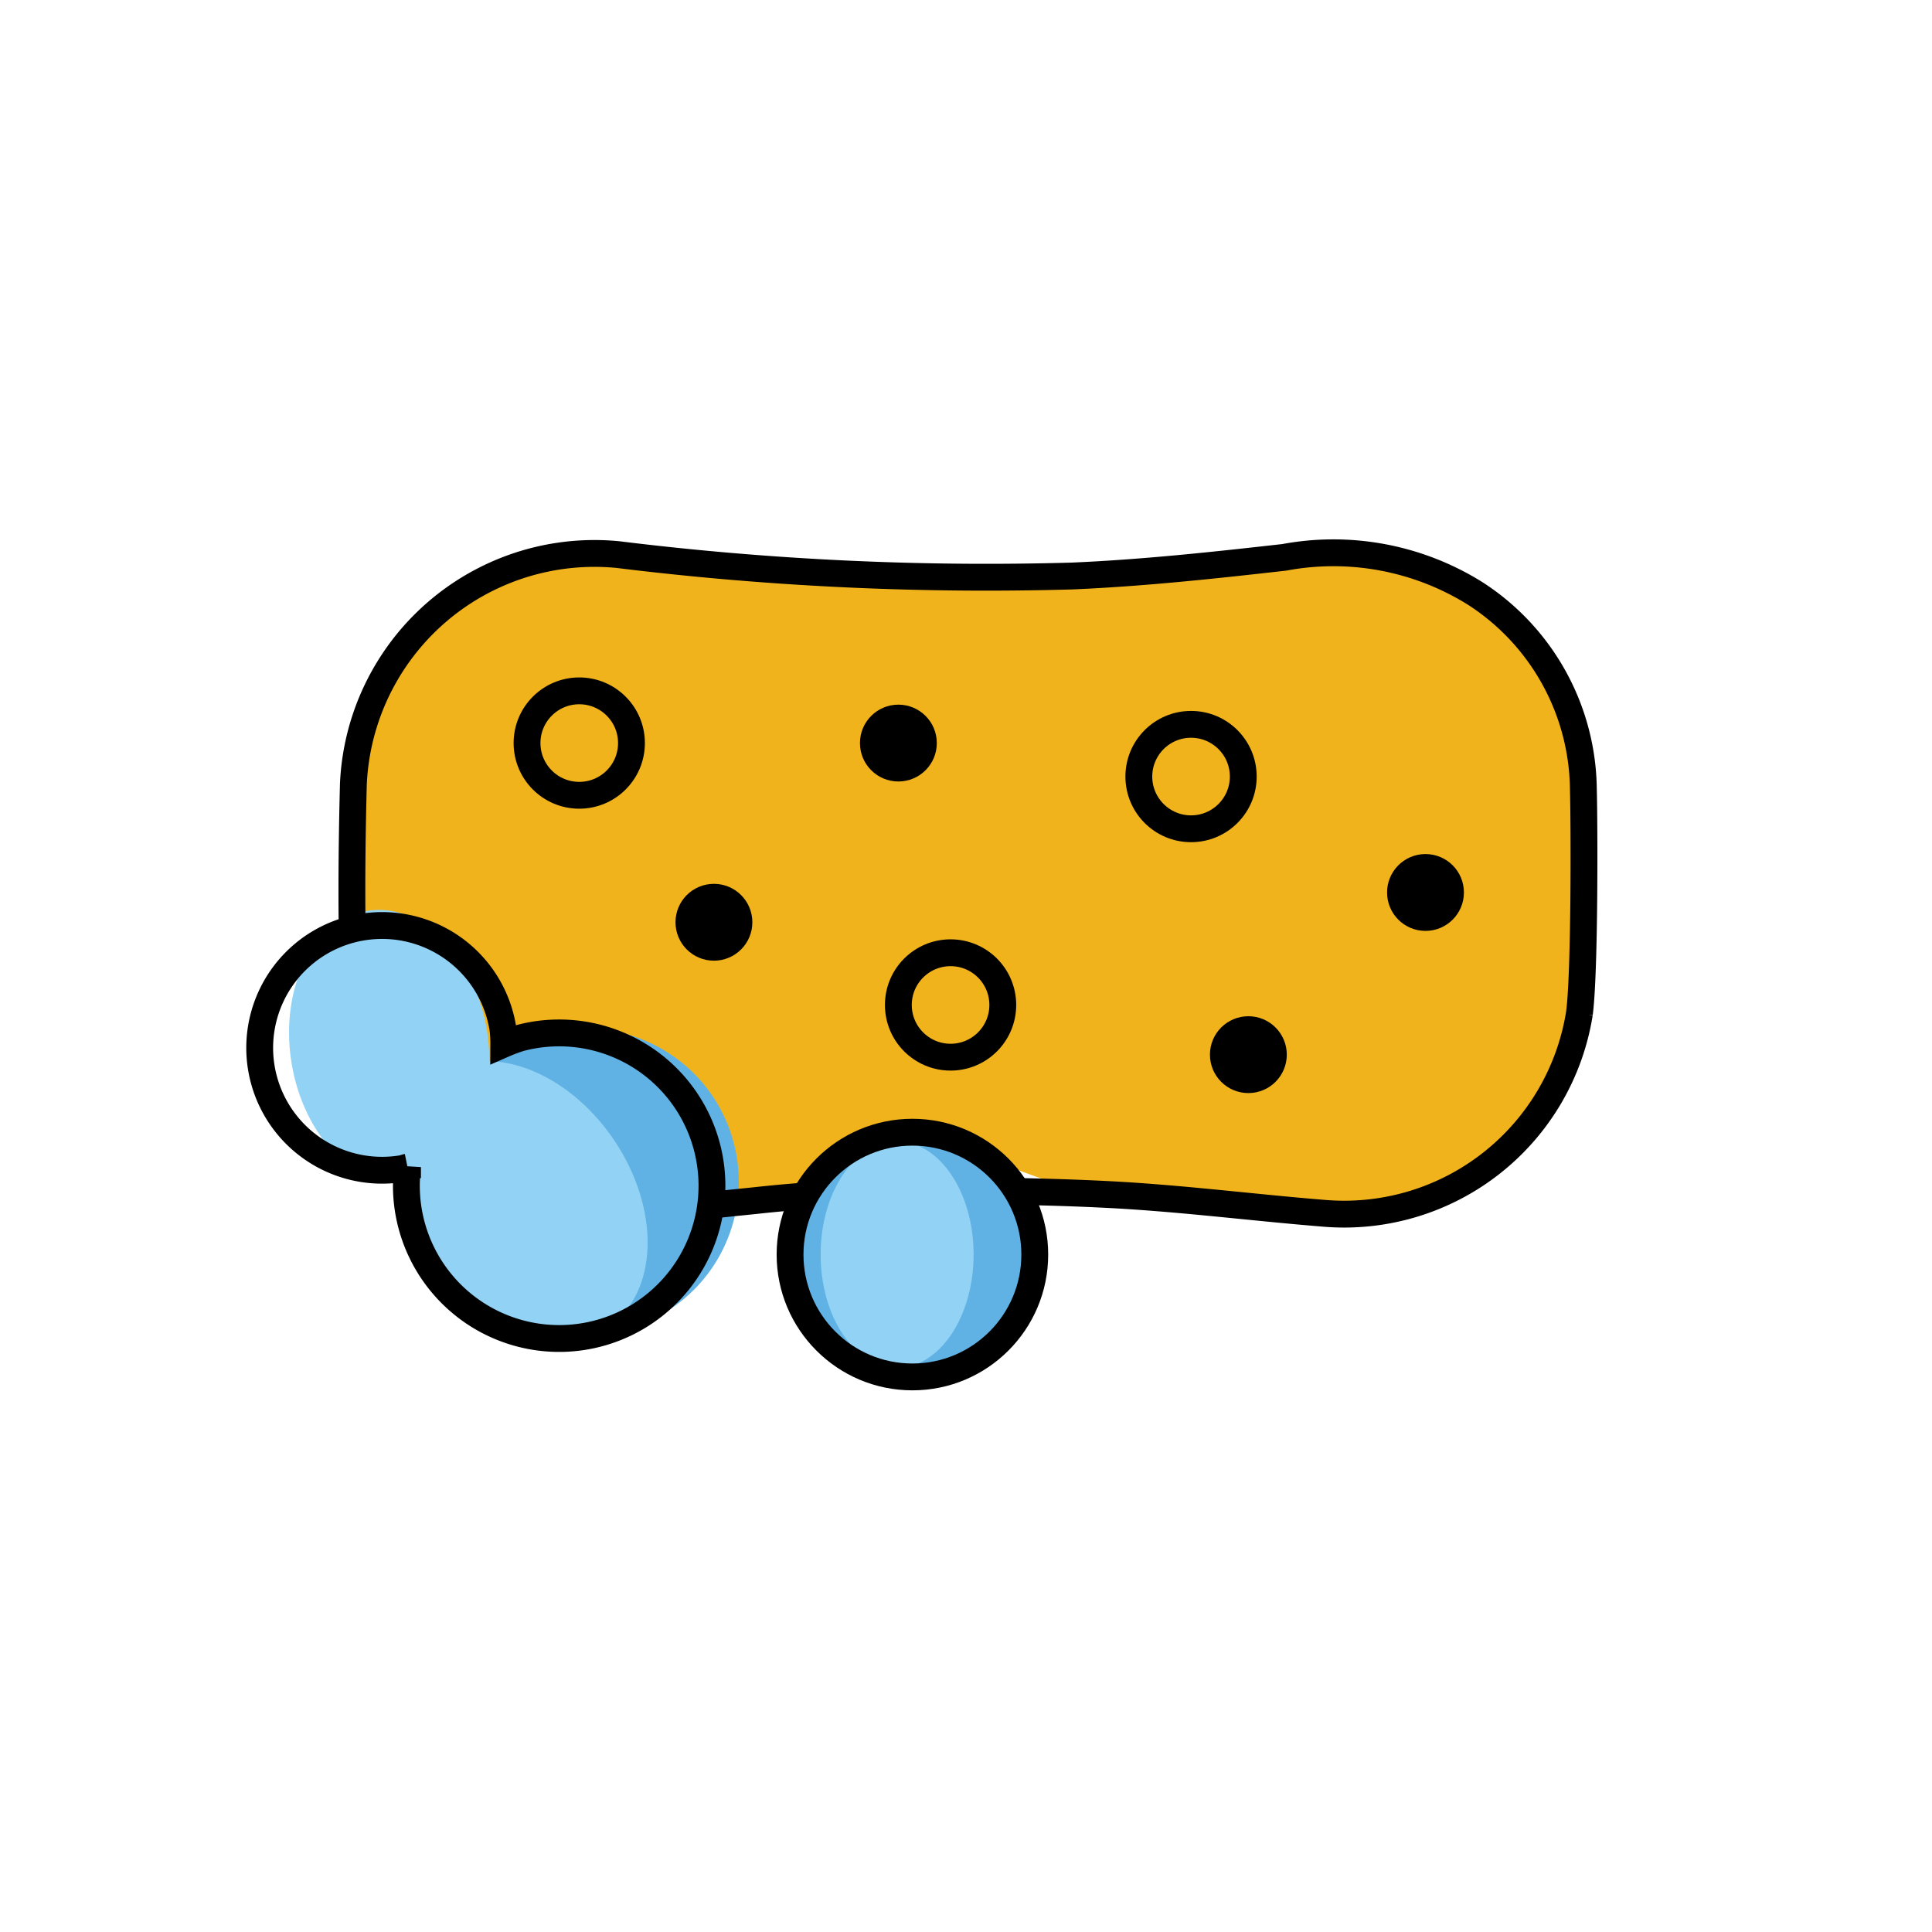 <svg id="emoji" viewBox="0 0 72 72" xmlns="http://www.w3.org/2000/svg" width="64" height="64">
  <g id="color">
    <path fill="#61b2e4" d="M38.563,46.754a4.559,4.559,0,0,1-4.56,4.56,4.282,4.282,0,0,1-1.71-.342,4.546,4.546,0,0,1,0-8.436,4.28,4.28,0,0,1,1.71-.342A4.559,4.559,0,0,1,38.563,46.754Z"/>
    <ellipse cx="33.433" cy="46.754" rx="2.85" ry="4.218" fill="#92d3f5"/>
    <path fill="#f1b31c" d="M58.853,37.773a8.863,8.863,0,0,1-9.435,7.45c-2.716-.221-5.425-.574-8.145-.703-4.359-.481-7.84-4.505-11.279.052-1.873.206-5.614.548-7.495.668a8.96,8.96,0,0,1-9.332-8.57q-.099-3.718,0-7.44a8.985,8.985,0,0,1,9.863-8.56,112.176,112.176,0,0,0,16.93.79c2.638-.111,5.273-.39,7.898-.695a9.979,9.979,0,0,1,7.132,1.361,8.773,8.773,0,0,1,4.013,7.295C59.042,30.61,59.068,36.206,58.853,37.773Z"/>
    <ellipse cx="14.506" cy="39.009" rx="3.691" ry="5.13" transform="translate(-5.977 2.779) rotate(-9.084)" fill="#92d3f5"/>
    <path fill="#61b2e4" d="M27.349,42.605a5.702,5.702,0,0,1-4.087,6.948,6.083,6.083,0,0,1-1.718.186A5.716,5.716,0,0,1,18.809,39.19a6.083,6.083,0,0,1,1.592-.672A5.702,5.702,0,0,1,27.349,42.605Z"/>
    <ellipse cx="19.528" cy="44.741" rx="4.042" ry="5.645" transform="translate(-21.728 18.644) rotate(-34.105)" fill="#92d3f5"/>
  </g>
  <g id="line">
    <circle cx="34.003" cy="46.754" r="4.56" fill="none" stroke="#000" strokeMiterlimit="10" strokeWidth="2"/>
    <path fill="none" stroke="#000" strokeMiterlimit="10" strokeWidth="2" d="M26.472,44.915c.559-.057,1.106-.114,1.664-.171.616-.068,1.231-.125,1.858-.171M13.123,34.644c-.023-1.801,0-3.602.046-5.415a8.994,8.994,0,0,1,9.861-8.561,112.12,112.12,0,0,0,16.929.798c2.645-.114,5.278-.399,7.9-.695a9.973,9.973,0,0,1,7.136,1.357,8.79,8.79,0,0,1,4.013,7.296c.034,1.186.057,6.783-.148,8.345A8.878,8.878,0,0,1,49.42,45.222c-2.713-.217-5.426-.57-8.151-.707-1.117-.057-2.234-.091-3.352-.114"/>
    <circle cx="53.124" cy="33.26" r="1.432"/>
    <circle cx="26.606" cy="34.37" r="1.432"/>
    <circle cx="33.48" cy="27.692" r="1.432"/>
    <circle cx="46.523" cy="39.304" r="1.432"/>
    <circle cx="44.387" cy="28.94" r="1.946" fill="none" stroke="#000" strokeMiterlimit="10" strokeWidth="2"/>
    <circle cx="21.587" cy="27.692" r="1.946" fill="none" stroke="#000" strokeMiterlimit="10" strokeWidth="2"/>
    <circle cx="35.425" cy="37.452" r="1.946" fill="none" stroke="#000" strokeMiterlimit="10" strokeWidth="2"/>
    <path fill="none" stroke="#000" strokeLinecap="round" strokeLinejoin="round" strokeWidth="2" d="M19.403,38.678a5.622,5.622,0,0,0-.628.232,4.504,4.504,0,0,0-.034-.579,4.56,4.56,0,1,0-3.783,5.223c.08-.013.151-.044.229-.06a5.694,5.694,0,1,0,4.216-4.816Z"/>
  </g>
</svg>
